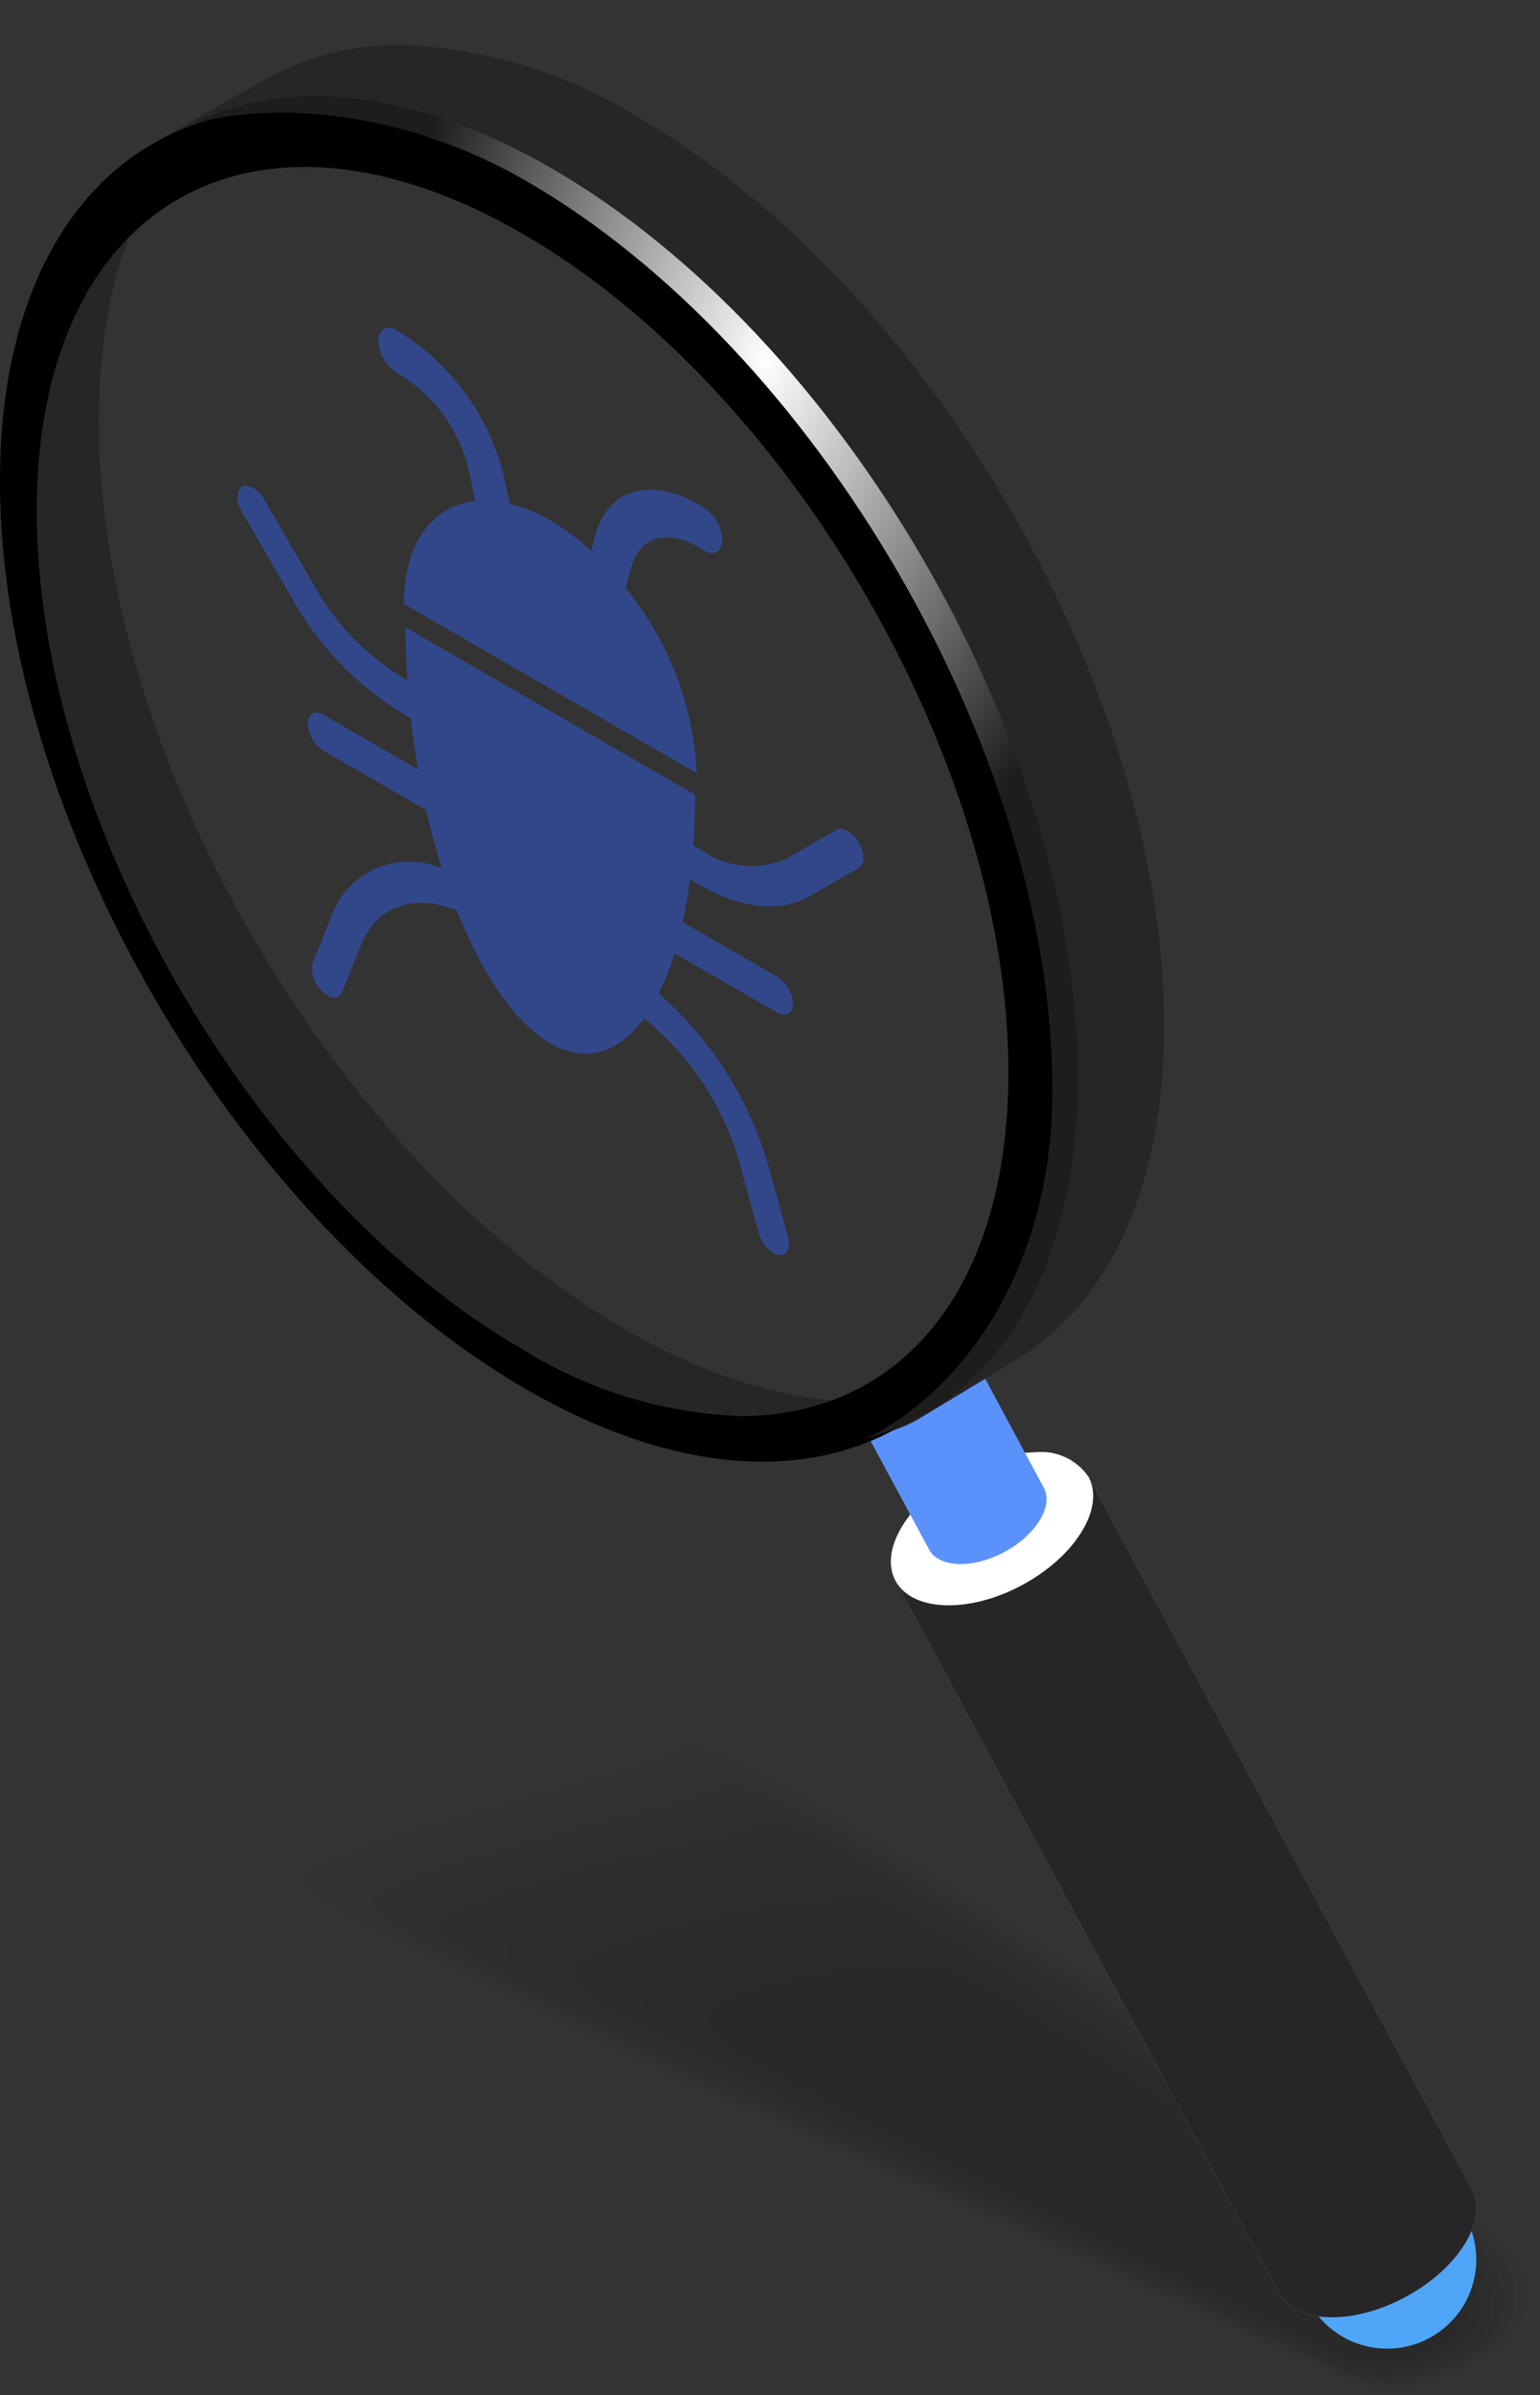 <svg xmlns="http://www.w3.org/2000/svg" xmlns:xlink="http://www.w3.org/1999/xlink" width="59.829" height="93.009" viewBox="0 0 59.829 93.009">
  <rect x="0" y="0" width="59.829" height="93.009" fill="#333333" stroke="none"/>
  <defs>
    <linearGradient id="linear-gradient" x1="-0.121" y1="2.09" x2="-0.101" y2="2.09" gradientUnits="objectBoundingBox">
      <stop offset="0" stop-color="#6f75f9"/>
      <stop offset="0.096" stop-color="#6d7afc"/>
      <stop offset="1" stop-color="#4fa6f8"/>
    </linearGradient>
    <clipPath id="clip-path">
      <rect id="Rectangle_1835" data-name="Rectangle 1835" width="59.829" height="93.009" fill="none"/>
    </clipPath>
    <clipPath id="clip-path-3">
      <rect id="Rectangle_1804" data-name="Rectangle 1804" width="50.751" height="26.669" fill="none"/>
    </clipPath>
    <clipPath id="clip-path-5">
      <rect id="Rectangle_1793" data-name="Rectangle 1793" width="47.612" height="25.047" fill="none"/>
    </clipPath>
    <clipPath id="clip-path-6">
      <rect id="Rectangle_1794" data-name="Rectangle 1794" width="44.482" height="23.425" fill="none"/>
    </clipPath>
    <clipPath id="clip-path-7">
      <rect id="Rectangle_1795" data-name="Rectangle 1795" width="41.361" height="21.804" fill="none"/>
    </clipPath>
    <clipPath id="clip-path-8">
      <rect id="Rectangle_1796" data-name="Rectangle 1796" width="38.252" height="20.183" fill="none"/>
    </clipPath>
    <clipPath id="clip-path-9">
      <rect id="Rectangle_1797" data-name="Rectangle 1797" width="35.159" height="18.562" fill="none"/>
    </clipPath>
    <clipPath id="clip-path-10">
      <rect id="Rectangle_1798" data-name="Rectangle 1798" width="32.086" height="16.943" fill="none"/>
    </clipPath>
    <clipPath id="clip-path-11">
      <rect id="Rectangle_1799" data-name="Rectangle 1799" width="29.04" height="15.328" fill="none"/>
    </clipPath>
    <clipPath id="clip-path-12">
      <rect id="Rectangle_1800" data-name="Rectangle 1800" width="26.026" height="14.062" fill="none"/>
    </clipPath>
    <clipPath id="clip-path-13">
      <rect id="Rectangle_1801" data-name="Rectangle 1801" width="23.054" height="12.725" fill="none"/>
    </clipPath>
    <clipPath id="clip-path-14">
      <rect id="Rectangle_1802" data-name="Rectangle 1802" width="20.129" height="11.505" fill="none"/>
    </clipPath>
    <clipPath id="clip-path-15">
      <rect id="Rectangle_1803" data-name="Rectangle 1803" width="17.256" height="10.335" fill="none"/>
    </clipPath>
    <clipPath id="clip-path-16">
      <path id="Path_5110" data-name="Path 5110" d="M73.836,120.77a3.461,3.461,0,1,0,1.64-.415,3.464,3.464,0,0,0-1.64.415" transform="translate(-72.015 -120.355)" fill="none" stroke="rgba(0,0,0,0)" stroke-width="1"/>
    </clipPath>
    <clipPath id="clip-path-17">
      <path id="Path_5111" data-name="Path 5111" d="M49.673,85.913l14.885,27.625h0c.006.01.009.021.015.031.65,1.206,2.855,1.279,4.926.163s3.223-3,2.573-4.2l-.018-.029h0L57.171,81.873Z" transform="translate(-49.673 -81.873)" fill="none"/>
    </clipPath>
    <linearGradient id="linear-gradient-2" x1="-0.789" y1="0.981" x2="-0.769" y2="0.981" gradientUnits="objectBoundingBox">
      <stop offset="0" stop-color="#c1a1d5"/>
      <stop offset="0.01" stop-color="#c1a1d5"/>
      <stop offset="0.049" stop-color="#c7abd9"/>
      <stop offset="0.114" stop-color="#d9c6e5"/>
      <stop offset="0.199" stop-color="#f6f1f9"/>
      <stop offset="0.222" stop-color="#fff"/>
      <stop offset="0.251" stop-color="#f9f5fb"/>
      <stop offset="0.299" stop-color="#e9dbf1"/>
      <stop offset="0.359" stop-color="#d1b4e3"/>
      <stop offset="0.426" stop-color="#b394d5"/>
      <stop offset="0.495" stop-color="#9b7ccb"/>
      <stop offset="0.558" stop-color="#8d6ec5"/>
      <stop offset="0.611" stop-color="#8969c3"/>
      <stop offset="0.753" stop-color="#9370c5"/>
      <stop offset="0.998" stop-color="#af85cb"/>
      <stop offset="1" stop-color="#b086cc"/>
    </linearGradient>
    <clipPath id="clip-path-19">
      <path id="Path_5113" data-name="Path 5113" d="M52.179,81.323c-2.07,1.116-3.222,3-2.573,4.2s2.856,1.279,4.926.163,3.223-3,2.573-4.2a2.215,2.215,0,0,0-2.067-.954,6.2,6.2,0,0,0-2.859.791" transform="translate(-49.426 -80.532)" fill="none"/>
    </clipPath>
    <linearGradient id="linear-gradient-3" x1="-5.122" y1="4.137" x2="-5.02" y2="4.137" gradientUnits="objectBoundingBox">
      <stop offset="0" stop-color="#9f79c8"/>
      <stop offset="0.141" stop-color="#a27cc9"/>
      <stop offset="0.273" stop-color="#ab87ce"/>
      <stop offset="0.4" stop-color="#bb9ad7"/>
      <stop offset="0.52" stop-color="#d1b4e3"/>
      <stop offset="0.648" stop-color="#dac3e8"/>
      <stop offset="0.894" stop-color="#f3ebf7"/>
      <stop offset="1" stop-color="#fff"/>
    </linearGradient>
    <clipPath id="clip-path-20">
      <path id="Path_5114" data-name="Path 5114" d="M47,76.459l3.171,5.886h0l.009.019c.387.717,1.7.76,2.929.1s1.917-1.783,1.53-2.5l-.01-.017h0L51.46,74.056Z" transform="translate(-47.001 -74.056)" fill="#5b91fa" stroke="rgba(0,0,0,0)" stroke-width="1"/>
    </clipPath>
    <clipPath id="clip-path-21">
      <path id="Path_5115" data-name="Path 5115" d="M0,20.713C0,33.671,9.154,49.459,20.446,55.978c6.756,3.9,12.745,3.6,16.468-.048-3.478,1.13-7.864.471-12.63-2.281C12.992,47.129,3.838,31.34,3.838,18.383c0-5.2,1.478-9.159,3.977-11.608C3.057,8.323,0,13.226,0,20.713" transform="translate(0 -6.775)" fill="none"/>
    </clipPath>
    <clipPath id="clip-path-22">
      <path id="Path_5118" data-name="Path 5118" d="M7.07,6.98q.206-.155.419-.3a2.368,2.368,0,0,0-.419.3m.419-.3c.2-.129.468-.29.772-.47q-.4.216-.772.47m5.139-2.963c-.073.04-2.755,1.536-4.367,2.494C11.947,4.2,17,4.557,22.565,7.772,33.856,14.291,43.011,30.08,43.011,43.037c0,6.611-2.384,11.205-6.219,13.256a4.605,4.605,0,0,0,1-.438c.109-.061,3.715-2.246,3.821-2.311,3.55-2.17,5.735-6.653,5.735-12.983C47.346,27.6,38.192,11.816,26.9,5.3a18.635,18.635,0,0,0-9.177-2.808,10.587,10.587,0,0,0-5.1,1.23" transform="translate(-7.07 -2.489)" fill="none"/>
    </clipPath>
    <clipPath id="clip-path-23">
      <path id="Path_5119" data-name="Path 5119" d="M20.3,54.2C9.878,48.181,1.427,33.6,1.427,21.642S9.878,4.861,20.3,10.879s18.877,20.6,18.877,32.559c0,8.466-4.234,13.354-10.4,13.354A17.2,17.2,0,0,1,20.3,54.2M0,20.488C0,33.445,9.154,49.234,20.446,55.753s20.446,1.3,20.446-11.656S31.737,15.35,20.446,8.831a18.64,18.64,0,0,0-9.177-2.808C4.585,6.023,0,11.318,0,20.488" transform="translate(0 -6.023)" fill="none"/>
    </clipPath>
    <clipPath id="clip-path-25">
      <rect id="Rectangle_1820" data-name="Rectangle 1820" width="34.434" height="52.13" fill="none"/>
    </clipPath>
    <clipPath id="clip-path-26">
      <path id="Path_5120" data-name="Path 5120" d="M24.611,8.133C19.2,5.008,14.28,4.586,10.622,6.415c3.409-.954,8.425-.438,13.008,2.208,11.291,6.519,20.445,22.308,20.445,35.265,0,6.746-3.269,11.585-7.242,13.571,4.991-1.4,8.223-6.362,8.223-14.061,0-12.957-9.154-28.746-20.445-35.265" transform="translate(-10.622 -5.329)" fill="none"/>
    </clipPath>
    <radialGradient id="radial-gradient" cx="0.65" cy="0.205" r="0.418" gradientUnits="objectBoundingBox">
      <stop offset="0" stop-color="#fff"/>
      <stop offset="1" stop-color="#1d1d1b"/>
    </radialGradient>
    <clipPath id="clip-path-27">
      <path id="Path_5121" data-name="Path 5121" d="M13.352,26.967c-.237.135-.237.576,0,.986l1.921,3.314A12.19,12.19,0,0,0,19.5,35.719l.405.233c.075.674.17,1.341.284,1.995l-3.675-2.121c-.335-.193-.608-.039-.608.347a1.341,1.341,0,0,0,.608,1.049l3.989,2.3c.179.786.384,1.547.613,2.272a3.2,3.2,0,0,0-4.276,1.81L16.1,45.455a1.174,1.174,0,0,0,.356,1.1,1.029,1.029,0,0,0,.214.168c.246.142.477.1.569-.125l.744-1.848c.6-1.5,2.043-1.989,3.711-1.335.981,2.48,2.25,4.368,3.638,5.169s2.658.378,3.638-.968a11.078,11.078,0,0,1,3.711,5.62l.744,2.707a1.354,1.354,0,0,0,.57.781.6.6,0,0,0,.213.079c.314.046.474-.264.356-.693l-.744-2.707a14.054,14.054,0,0,0-4.275-6.748,10.507,10.507,0,0,0,.613-1.564l3.99,2.3c.335.193.607.039.607-.347A1.34,1.34,0,0,0,34.146,46l-3.675-2.122c.113-.522.209-1.079.284-1.667l.405.234c1.6.922,3.1,1.075,4.229.431l1.921-1.1c.238-.136.238-.577,0-.987s-.622-.632-.859-.5L34.53,41.4a3.37,3.37,0,0,1-3.37-.345l-.274-.158q.066-.943.067-1.966L19.708,32.437q0,1.024.069,2.045l-.274-.158a9.7,9.7,0,0,1-3.369-3.547l-1.921-3.314a.956.956,0,0,0-.7-.536.309.309,0,0,0-.157.04" transform="translate(-13.174 -26.927)" fill="url(#linear-gradient)"/>
    </clipPath>
    <clipPath id="clip-path-28">
      <path id="Path_5122" data-name="Path 5122" d="M22.507,22.3a1.582,1.582,0,0,0,.768,1.218,5.935,5.935,0,0,1,2.777,3.893l.216,1.05c-1.657.185-2.768,1.618-2.768,4l11.378,6.57a12.321,12.321,0,0,0-2.769-7.194l.216-.8c.33-1.23,1.492-1.529,2.778-.686.4.266.742.112.767-.331a1.584,1.584,0,0,0-.675-1.27c-1.964-1.282-3.759-.837-4.266,1.054l-.158.588a9.257,9.257,0,0,0-1.582-1.173,6.031,6.031,0,0,0-1.582-.652l-.158-.772a9.156,9.156,0,0,0-4.267-5.98.62.62,0,0,0-.278-.075c-.251,0-.416.212-.4.566" transform="translate(-22.505 -21.73)" fill="#fe4e4e" stroke="rgba(0,0,0,0)" stroke-width="1"/>
    </clipPath>
  </defs>
  <g id="Group_4932" data-name="Group 4932" transform="translate(0 18)">
    <g id="Group_4931" data-name="Group 4931" transform="translate(0 -18)" clip-path="url(#clip-path)">
      <g id="Group_4864" data-name="Group 4864" transform="translate(0)">
        <g id="Group_4863" data-name="Group 4863" clip-path="url(#clip-path)">
          <g id="Group_4862" data-name="Group 4862" transform="translate(9.078 66.339)" opacity="0.2">
            <g id="Group_4861" data-name="Group 4861">
              <g id="Group_4860" data-name="Group 4860" clip-path="url(#clip-path-3)">
                <g id="Group_4826" data-name="Group 4826" opacity="0">
                  <g id="Group_4825" data-name="Group 4825">
                    <g id="Group_4824" data-name="Group 4824" clip-path="url(#clip-path-3)">
                      <path id="Path_5098" data-name="Path 5098" d="M58.416,121.407a5.544,5.544,0,0,1-2.769-.667l-13.543-6-13.543-6c-1.01-.583-15.6-7.183-15.6-8.208,0-1.124,13.157-4.418,14.373-5.12l1.531-.626c.955-.552,8.786,4.283,9.542,4.72l11.859,7.61,11.859,7.61a2.93,2.93,0,0,1,1.589,2.531,3.409,3.409,0,0,1-1.913,2.873,9.7,9.7,0,0,1-3.387,1.283" transform="translate(-12.964 -94.737)"/>
                    </g>
                  </g>
                </g>
                <g id="Group_4829" data-name="Group 4829" transform="translate(2.661 1.443)" opacity="0.091">
                  <g id="Group_4828" data-name="Group 4828">
                    <g id="Group_4827" data-name="Group 4827" clip-path="url(#clip-path-5)">
                      <path id="Path_5099" data-name="Path 5099" d="M16.764,101.994c.022-.231.669-.6,1.637-.987,1.8-.723,4.755-1.559,7.244-2.274,2.2-.632,4.185-1.119,4.589-1.354l1.43-.543c.868-.5,8.25,4.068,8.937,4.465l3.593,2.309,7.533,4.841,9.841,6.323,1.286.823a2.826,2.826,0,0,1,1.52,2.354,3.05,3.05,0,0,1-1.716,2.694,9.291,9.291,0,0,1-3.205,1.2,5.188,5.188,0,0,1-2.615-.614l-12.763-5.711-5.522-2.471-7.239-3.24c-.6-.346-6.853-3.246-10.849-5.323-2.181-1.137-3.735-2.125-3.7-2.491" transform="translate(-16.763 -96.798)"/>
                    </g>
                  </g>
                </g>
                <g id="Group_4832" data-name="Group 4832" transform="translate(5.313 2.885)" opacity="0.182">
                  <g id="Group_4831" data-name="Group 4831">
                    <g id="Group_4830" data-name="Group 4830" clip-path="url(#clip-path-6)">
                      <path id="Path_5100" data-name="Path 5100" d="M20.56,103.461c0-.209.659-.574,1.529-.926,1.7-.688,4.474-1.426,6.771-2.058,1.989-.547,3.9-.915,4.269-1.125l1.328-.461c.781-.451,7.714,3.856,8.333,4.213l3.356,2.16,7.037,4.529,9.191,5.915c.022.013,1.172.749,1.2.768a2.732,2.732,0,0,1,1.451,2.178,2.7,2.7,0,0,1-1.519,2.516,8.887,8.887,0,0,1-3.023,1.113,4.845,4.845,0,0,1-2.461-.56L46.044,116.3l-5.183-2.344-6.8-3.075c-.54-.311-6.595-3.163-10.192-5.033-2.027-1.06-3.448-2.018-3.312-2.387" transform="translate(-20.552 -98.858)"/>
                    </g>
                  </g>
                </g>
                <g id="Group_4835" data-name="Group 4835" transform="translate(7.962 4.328)" opacity="0.273">
                  <g id="Group_4834" data-name="Group 4834">
                    <g id="Group_4833" data-name="Group 4833" clip-path="url(#clip-path-7)">
                      <path id="Path_5101" data-name="Path 5101" d="M24.356,104.929c0-.186.648-.55,1.42-.867a59.219,59.219,0,0,1,6.3-1.84c1.774-.463,3.624-.71,3.949-.9l1.227-.379c.695-.4,7.178,3.643,7.728,3.961l3.119,2.01,6.541,4.218,8.541,5.506c.034.02,1.073.684,1.122.714a2.646,2.646,0,0,1,1.382,2,2.37,2.37,0,0,1-1.322,2.337,8.48,8.48,0,0,1-2.84,1.027,4.483,4.483,0,0,1-2.308-.506l-11.2-5.13-4.844-2.218-6.353-2.91c-.48-.277-6.341-3.074-9.535-4.743-1.875-.98-3.127-1.907-2.924-2.284" transform="translate(-24.334 -100.918)"/>
                    </g>
                  </g>
                </g>
                <g id="Group_4838" data-name="Group 4838" transform="translate(10.603 5.77)" opacity="0.364">
                  <g id="Group_4837" data-name="Group 4837" transform="translate(0)">
                    <g id="Group_4836" data-name="Group 4836" clip-path="url(#clip-path-8)">
                      <path id="Path_5102" data-name="Path 5102" d="M28.147,106.4c0-.162.638-.527,1.312-.806a47.074,47.074,0,0,1,5.826-1.624c1.559-.38,3.344-.506,3.627-.669l1.126-.3c.608-.351,6.641,3.429,7.123,3.707l2.882,1.862,6.045,3.906,7.89,5.1c.046.027.975.62,1.04.66a2.574,2.574,0,0,1,1.314,1.824,2.051,2.051,0,0,1-1.125,2.159,8.113,8.113,0,0,1-2.658.942,4.145,4.145,0,0,1-2.154-.452l-10.42-4.84-4.5-2.092-5.911-2.746c-.42-.242-6.084-2.989-8.877-4.452-1.723-.9-2.807-1.8-2.536-2.18" transform="translate(-28.106 -102.977)"/>
                    </g>
                  </g>
                </g>
                <g id="Group_4841" data-name="Group 4841" transform="translate(13.235 7.212)" opacity="0.455">
                  <g id="Group_4840" data-name="Group 4840" transform="translate(0)">
                    <g id="Group_4839" data-name="Group 4839" clip-path="url(#clip-path-9)">
                      <path id="Path_5103" data-name="Path 5103" d="M31.935,107.863c0-.139.627-.5,1.2-.746a36.843,36.843,0,0,1,5.353-1.406c1.342-.3,3.064-.3,3.307-.441l1.024-.214c.521-.3,6.106,3.216,6.519,3.454l2.645,1.714,5.549,3.594,7.241,4.69c.057.033.877.555.957.6a2.523,2.523,0,0,1,1.245,1.648,1.75,1.75,0,0,1-.928,1.98,7.763,7.763,0,0,1-2.477.857,3.8,3.8,0,0,1-2-.4l-9.638-4.549-4.166-1.966L42.3,114.1c-.359-.207-5.827-2.905-8.219-4.162-1.57-.825-2.487-1.687-2.148-2.076" transform="translate(-31.865 -105.037)"/>
                    </g>
                  </g>
                </g>
                <g id="Group_4844" data-name="Group 4844" transform="translate(15.856 8.654)" opacity="0.545">
                  <g id="Group_4843" data-name="Group 4843" transform="translate(0)">
                    <g id="Group_4842" data-name="Group 4842" clip-path="url(#clip-path-10)">
                      <path id="Path_5104" data-name="Path 5104" d="M35.718,109.331c0-.116.616-.482,1.1-.686a28.365,28.365,0,0,1,4.881-1.189c1.125-.222,2.783-.1,2.986-.214l.924-.132c.434-.251,5.57,3,5.914,3.2l2.408,1.565,5.054,3.282,6.591,4.281c.069.039.779.49.875.55a2.5,2.5,0,0,1,1.176,1.471,1.469,1.469,0,0,1-.731,1.8,7.428,7.428,0,0,1-2.294.772,3.447,3.447,0,0,1-1.846-.345l-8.858-4.258-3.828-1.839-5.025-2.416c-.3-.174-5.57-2.822-7.562-3.872-1.417-.746-2.166-1.576-1.76-1.972" transform="translate(-35.608 -107.096)"/>
                    </g>
                  </g>
                </g>
                <g id="Group_4847" data-name="Group 4847" transform="translate(18.463 10.092)" opacity="0.636">
                  <g id="Group_4846" data-name="Group 4846" transform="translate(0)">
                    <g id="Group_4845" data-name="Group 4845" clip-path="url(#clip-path-11)">
                      <path id="Path_5105" data-name="Path 5105" d="M39.495,110.8a3.031,3.031,0,0,1,.987-.626,21.244,21.244,0,0,1,4.408-.972c.9-.149,2.5.108,2.665.014l.822-.049c.347-.2,5.033,2.789,5.309,2.948l2.171,1.416,4.557,2.97,5.941,3.873c.08.046.681.426.793.5a2.526,2.526,0,0,1,1.108,1.295,1.213,1.213,0,0,1-.534,1.622,7.168,7.168,0,0,1-2.112.686,3.116,3.116,0,0,1-1.693-.291l-8.077-3.968L52.353,118.5l-4.582-2.251c-.239-.139-5.312-2.739-6.9-3.582C39.6,112,39.021,111.2,39.495,110.8" transform="translate(-39.331 -109.15)"/>
                    </g>
                  </g>
                </g>
                <g id="Group_4850" data-name="Group 4850" transform="translate(21.052 11.183)" opacity="0.727">
                  <g id="Group_4849" data-name="Group 4849" transform="translate(0)">
                    <g id="Group_4848" data-name="Group 4848" clip-path="url(#clip-path-12)">
                      <path id="Path_5106" data-name="Path 5106" d="M43.264,112.112a3.29,3.29,0,0,1,.878-.566c1.08-.478,2.858-.226,3.936-.755.618-.3,2.223.312,2.344.242l.721.032c.261-.15,4.5,2.576,4.7,2.7l1.935,1.267,4.061,2.659,5.291,3.465c.092.053.583.361.711.44a2.641,2.641,0,0,1,1.039,1.118c.265.569.265,1.1-.338,1.444a7,7,0,0,1-1.93.6,2.778,2.778,0,0,1-1.537-.238l-7.3-3.677-3.15-1.587L50.5,117.168c-.18-.1-5.055-2.657-6.247-3.291-1.113-.591-1.527-1.355-.984-1.765" transform="translate(-43.028 -110.707)"/>
                    </g>
                  </g>
                </g>
                <g id="Group_4853" data-name="Group 4853" transform="translate(23.617 12.346)" opacity="0.818">
                  <g id="Group_4852" data-name="Group 4852">
                    <g id="Group_4851" data-name="Group 4851" clip-path="url(#clip-path-13)">
                      <path id="Path_5107" data-name="Path 5107" d="M47.024,113.461a3.927,3.927,0,0,1,.77-.506,6.91,6.91,0,0,1,3.463-.538c.44-.131,1.942.517,2.024.47l.62.116a43.827,43.827,0,0,1,4.1,2.442l1.7,1.118,3.565,2.347,4.641,3.056c.1.06.485.3.629.386a2.939,2.939,0,0,1,.971.942c.307.5.385.961-.14,1.265a6.963,6.963,0,0,1-1.749.515,2.454,2.454,0,0,1-1.384-.183L59.716,121.5l-2.81-1.46-3.7-1.921c-.12-.069-4.8-2.576-5.59-3-.959-.513-1.205-1.244-.6-1.661" transform="translate(-46.691 -112.369)"/>
                    </g>
                  </g>
                </g>
                <g id="Group_4856" data-name="Group 4856" transform="translate(26.153 13.395)" opacity="0.909">
                  <g id="Group_4855" data-name="Group 4855">
                    <g id="Group_4854" data-name="Group 4854" clip-path="url(#clip-path-14)">
                      <path id="Path_5108" data-name="Path 5108" d="M50.77,114.759a5.979,5.979,0,0,1,.662-.445,4.645,4.645,0,0,1,2.99-.321,10.629,10.629,0,0,1,1.7.7l.519.2c.087-.05,3.426,2.149,3.494,2.189l1.461.969,3.069,2.036,3.991,2.647c.113.066.386.232.546.331a3.715,3.715,0,0,1,.9.765c.352.424.506.827.057,1.086a7.25,7.25,0,0,1-1.566.431,2.143,2.143,0,0,1-1.23-.13l-5.734-3.1-2.471-1.333-3.253-1.757c-.06-.034-4.536-2.5-4.933-2.711-.806-.436-.884-1.134-.207-1.557" transform="translate(-50.312 -113.866)"/>
                    </g>
                  </g>
                </g>
                <g id="Group_4859" data-name="Group 4859" transform="translate(28.655 14.397)">
                  <g id="Group_4858" data-name="Group 4858" transform="translate(0)">
                    <g id="Group_4857" data-name="Group 4857" clip-path="url(#clip-path-15)">
                      <path id="Path_5109" data-name="Path 5109" d="M57.574,115.548l5.914,3.963,5.914,3.963c.646.373,2.3,1.342,1.551,1.772,0,0-1.815.641-2.46.269L61.407,121.5l-7.085-4.012c-.645-.373-.564-1.023.181-1.453l.554-.385a2.8,2.8,0,0,1,2.517-.1" transform="translate(-53.886 -115.297)"/>
                    </g>
                  </g>
                </g>
              </g>
            </g>
          </g>
        </g>
      </g>
      <g id="Group_4866" data-name="Group 4866" transform="translate(50.428 84.278)">
        <g id="Group_4865" data-name="Group 4865" transform="translate(0)" clip-path="url(#clip-path-16)">
          <rect id="Rectangle_1806" data-name="Rectangle 1806" width="7.913" height="7.421" transform="translate(-0.492 0)" fill="#4fa6f8" stroke="rgba(0,0,0,0)" stroke-width="1"/>
        </g>
      </g>
      <g id="Group_4868" data-name="Group 4868" transform="translate(34.783 57.331)">
        <g id="Group_4867" data-name="Group 4867" clip-path="url(#clip-path-17)">
          <rect id="Rectangle_1807" data-name="Rectangle 1807" width="35.933" height="39.961" transform="matrix(0.88, -0.474, 0.474, 0.88, -13.77, 7.421)" fill="url(#linear-gradient-2)"/>
        </g>
      </g>
      <g id="Group_4870" data-name="Group 4870" transform="translate(34.783 57.331)">
        <g id="Group_4869" data-name="Group 4869" clip-path="url(#clip-path-17)">
          <rect id="Rectangle_1808" data-name="Rectangle 1808" width="35.933" height="39.961" transform="matrix(0.88, -0.474, 0.474, 0.88, -13.77, 7.421)" fill="#262629"/>
        </g>
      </g>
      <g id="Group_4872" data-name="Group 4872" transform="translate(34.61 56.392)">
        <g id="Group_4871" data-name="Group 4871" clip-path="url(#clip-path-19)">
          <rect id="Rectangle_1809" data-name="Rectangle 1809" width="6.855" height="9.203" transform="translate(-0.893 6.244) rotate(-86.108)" fill="url(#linear-gradient-3)"/>
        </g>
      </g>
      <g id="Group_4874" data-name="Group 4874" transform="translate(32.912 51.857)">
        <g id="Group_4873" data-name="Group 4873" clip-path="url(#clip-path-20)">
          <rect id="Rectangle_1810" data-name="Rectangle 1810" width="11.367" height="11.789" transform="matrix(0.88, -0.474, 0.474, 0.88, -3.786, 2.04)" fill="#5b91fa" stroke="rgba(0,0,0,0)" stroke-width="1"/>
        </g>
      </g>
      <g id="Group_4876" data-name="Group 4876" transform="translate(0 4.744)">
        <g id="Group_4875" data-name="Group 4875" clip-path="url(#clip-path-21)">
          <rect id="Rectangle_1811" data-name="Rectangle 1811" width="58.194" height="64.378" transform="translate(-22.677 12.741) rotate(-29.329)" fill="#262629"/>
        </g>
      </g>
      <g id="Group_4890" data-name="Group 4890" transform="translate(4.951 1.743)">
        <g id="Group_4889" data-name="Group 4889" transform="translate(0)" clip-path="url(#clip-path-22)">
          <rect id="Rectangle_1817" data-name="Rectangle 1817" width="60.612" height="66.339" transform="translate(-22.082 11.537) rotate(-27.584)" fill="#262629"/>
        </g>
      </g>
      <g id="Group_4892" data-name="Group 4892" transform="translate(0 4.218)">
        <g id="Group_4891" data-name="Group 4891" clip-path="url(#clip-path-23)">
          <rect id="Rectangle_1818" data-name="Rectangle 1818" width="65.653" height="53.661" transform="translate(-13.582 52.834) rotate(-75.881)"/>
        </g>
      </g>
      <g id="Group_4899" data-name="Group 4899" transform="translate(0)">
        <g id="Group_4898" data-name="Group 4898" clip-path="url(#clip-path)">
          <g id="Group_4897" data-name="Group 4897" transform="translate(7.438 3.732)" style="mix-blend-mode: screen;isolation: isolate">
            <g id="Group_4896" data-name="Group 4896" transform="translate(0)">
              <g id="Group_4895" data-name="Group 4895" clip-path="url(#clip-path-25)">
                <g id="Group_4894" data-name="Group 4894" transform="translate(0 0)">
                  <g id="Group_4893" data-name="Group 4893" clip-path="url(#clip-path-26)">
                    <rect id="Rectangle_1819" data-name="Rectangle 1819" width="34.434" height="52.873" transform="translate(0 -0.743)" fill="url(#radial-gradient)"/>
                  </g>
                </g>
              </g>
            </g>
          </g>
        </g>
      </g>
      <g id="QA" transform="translate(9.225 18.856)">
        <g id="Group_4900" data-name="Group 4900" clip-path="url(#clip-path-27)">
          <rect id="Rectangle_1822" data-name="Rectangle 1822" width="34.41" height="37.229" transform="translate(-11.083 4.845) rotate(-23.725)" fill="#32478a"/>
        </g>
      </g>
      <g id="Group_4903" data-name="Group 4903" transform="translate(14.699 12.722)">
        <g id="Group_4902" data-name="Group 4902" transform="translate(0)" clip-path="url(#clip-path-28)">
          <rect id="Rectangle_1823" data-name="Rectangle 1823" width="19.232" height="21.225" transform="translate(-6.387 2.799) rotate(-23.725)" fill="#32478a" stroke="rgba(0,0,0,0)" stroke-width="1"/>
        </g>
      </g>
    </g>
  </g>
</svg>

